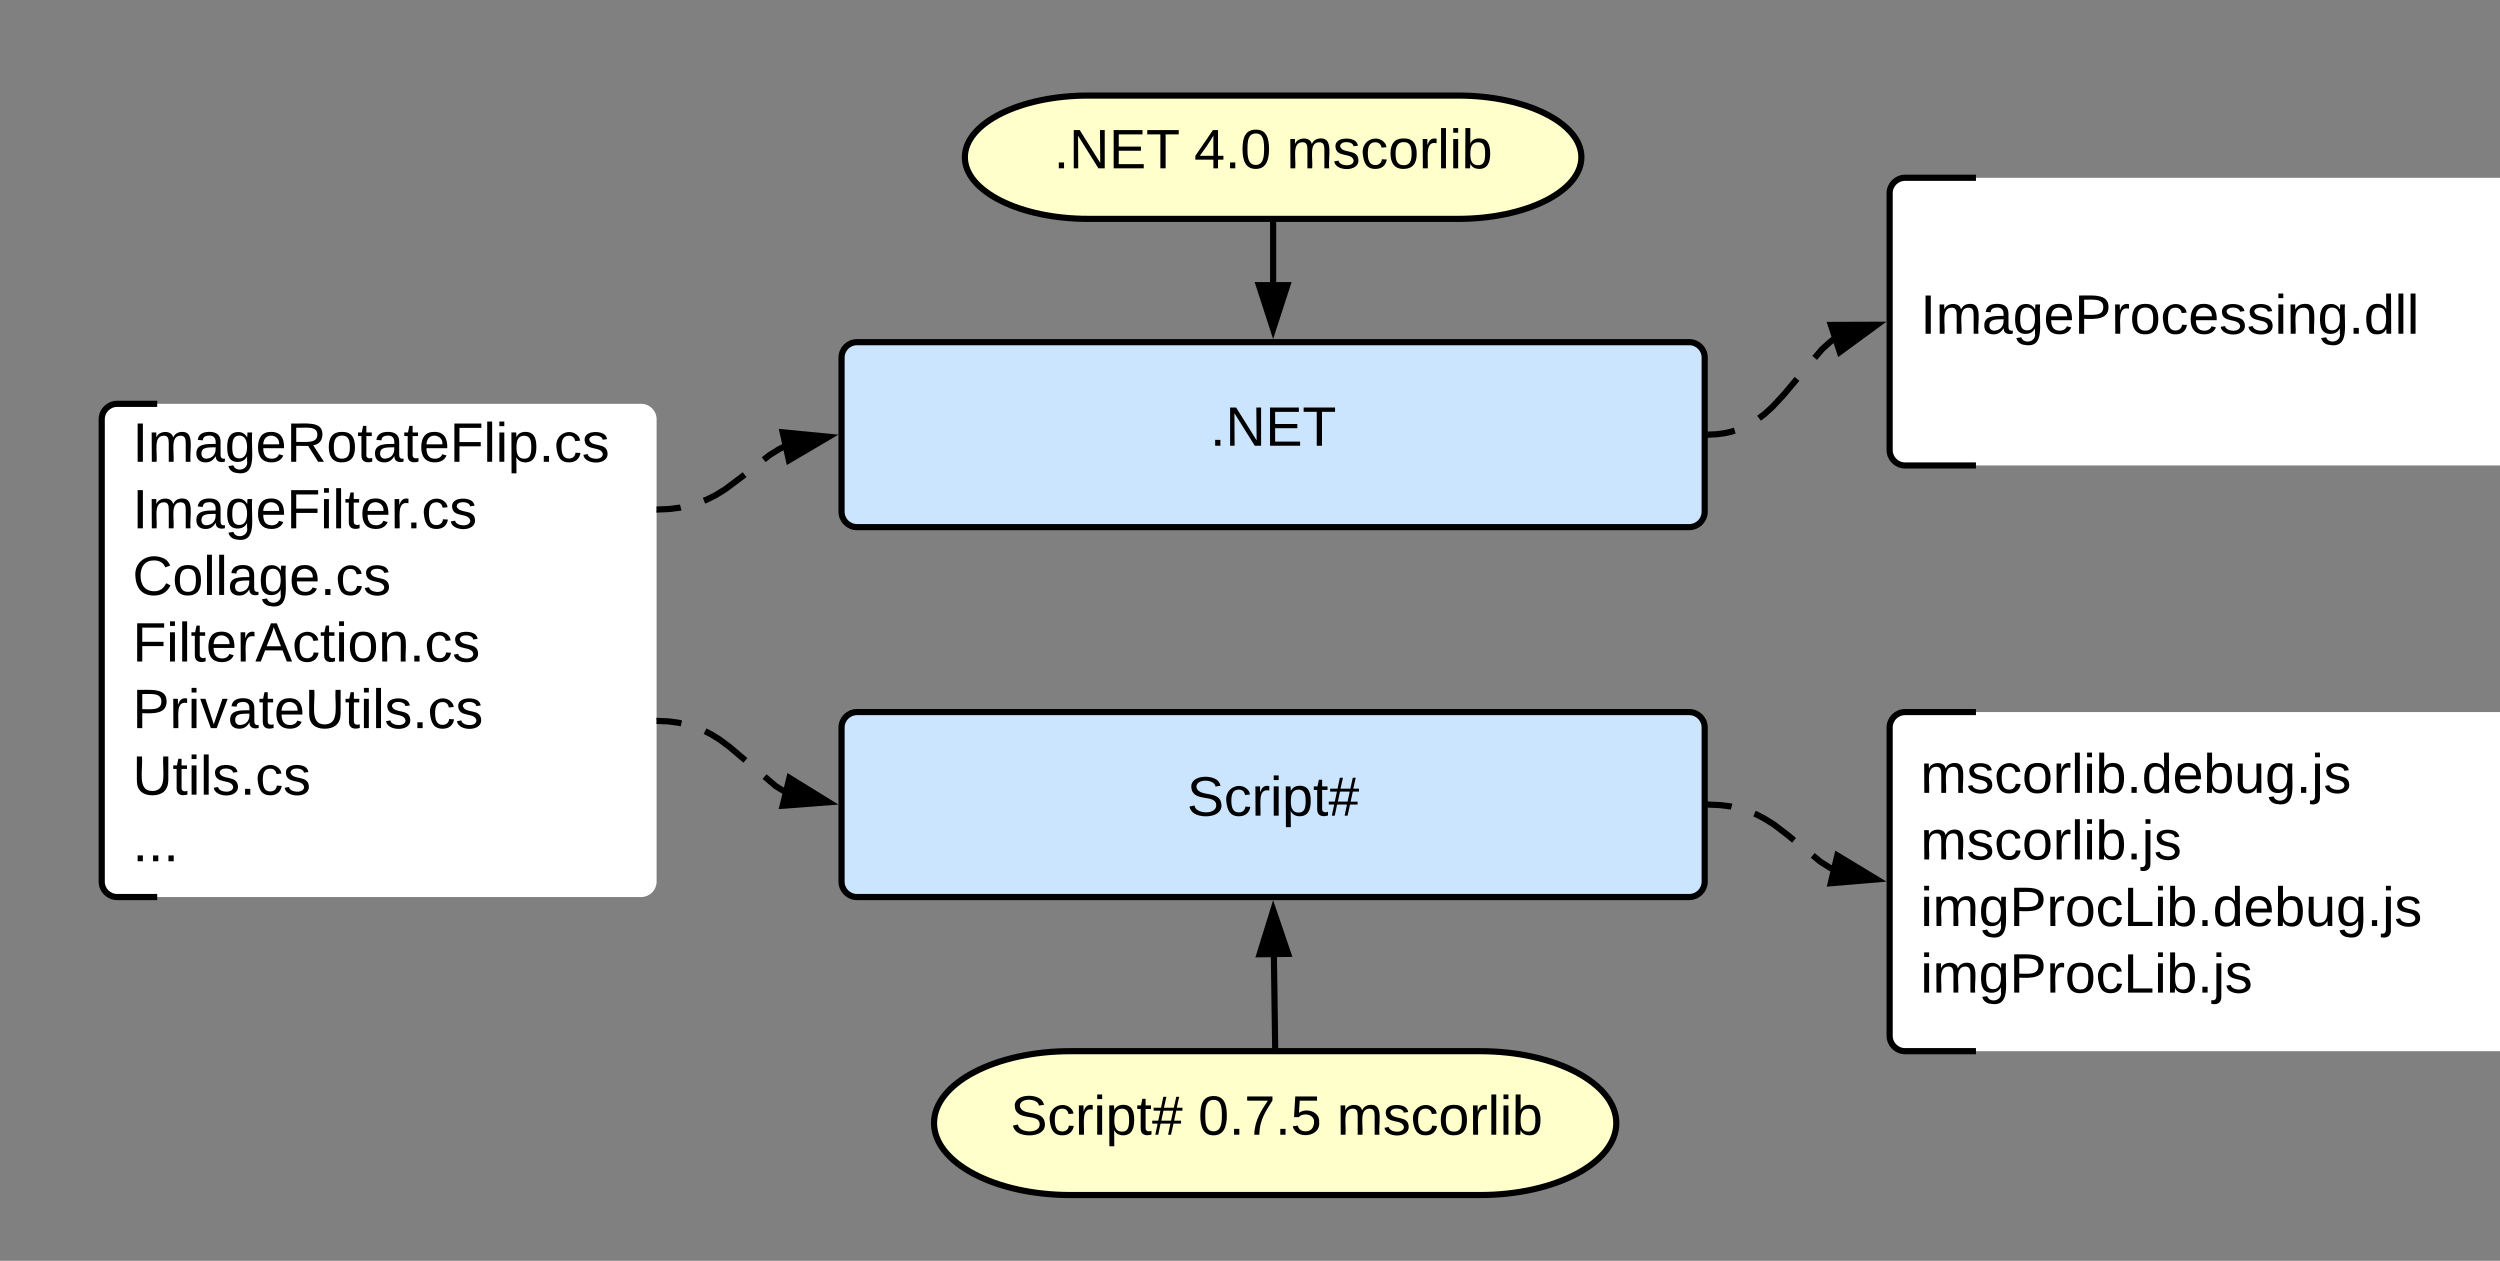 <svg xmlns="http://www.w3.org/2000/svg" xmlns:xlink="http://www.w3.org/1999/xlink" xmlns:lucid="lucid" width="811" height="409">
    <rect width="100%" height="100%" fill="#808080" stroke="none"/>
    <g transform="translate(-247 -159)" lucid:page-tab-id="0_0">
        <path d="M280 295c0-2.76 2.24-5 5-5h170c2.76 0 5 2.24 5 5v150c0 2.76-2.24 5-5 5H285c-2.76 0-5-2.24-5-5z" fill="#fff"/>
        <path d="M298 290h-13c-2.76 0-5 2.24-5 5v150c0 2.76 2.24 5 5 5h13" stroke="#000" stroke-width="2" fill="none"/>
        <use xlink:href="#a" transform="matrix(1,0,0,1,290,290) translate(0 18.8)"/>
        <use xlink:href="#b" transform="matrix(1,0,0,1,290,290) translate(0 40.4)"/>
        <use xlink:href="#c" transform="matrix(1,0,0,1,290,290) translate(0 62)"/>
        <use xlink:href="#d" transform="matrix(1,0,0,1,290,290) translate(0 83.6)"/>
        <use xlink:href="#e" transform="matrix(1,0,0,1,290,290) translate(0 105.2)"/>
        <use xlink:href="#f" transform="matrix(1,0,0,1,290,290) translate(0 126.8)"/>
        <use xlink:href="#g" transform="matrix(1,0,0,1,290,290) translate(0 148.4)"/>
        <path d="M460 392.86l3.75.15 3.23.42 2.88.62 2.67.82 2.55 1.02 2.56 1.3 2.73 1.67 3.3 2.44 14.96 12.7 2.73 1.7.1.05" fill="none"/>
        <path d="M460 392.86l3.75.15 3.23.42 1.07.23m7.67 2.55l1.92.97 2.73 1.68 3.3 2.44 5.14 4.37m6.2 5.25l3.63 3.1 2.73 1.67.1.05" stroke="#000" stroke-width="2" fill="none"/>
        <path d="M460.2 391.88l-.2.98v-1.02zM515.86 419.24l-14.96 1.14 2.2-9z"/>
        <path d="M519 420l-19.4 1.48 2.84-11.7zm-16.8-.73l10.5-.8-8.97-5.53z"/>
        <path d="M520 395c0-2.76 2.24-5 5-5h270c2.76 0 5 2.24 5 5v50c0 2.76-2.24 5-5 5H525c-2.76 0-5-2.24-5-5z" stroke="#000" stroke-width="2" fill="#cce5ff"/>
        <use xlink:href="#h" transform="matrix(1,0,0,1,540,390) translate(92.05 33.6)"/>
        <path d="M801 420l3.97.17 3.4.43 3 .66 2.76.86 2.66 1.1 2.68 1.37 3 1.87 4.26 3.26 10.8 8.8 2.98 1.88.9.48" fill="none"/>
        <path d="M801 420l3.97.17 3.4.43.36.1m7.42 2.25l.64.26 2.68 1.4 3 1.87 4.26 3.26 2.27 1.85m6.04 4.9l2.5 2.05 2.98 1.88.9.48" stroke="#000" stroke-width="2" fill="none"/>
        <path d="M801.18 419.02l-.36 1.96-.82-.15v-2.03zM855.85 444.26l-14.95 1.25 2.12-9z"/>
        <path d="M859 445l-19.4 1.63 2.76-11.7zm-16.8-.6l10.5-.88-9.02-5.46z"/>
        <path d="M860 395c0-2.76 2.24-5 5-5h270c2.76 0 5 2.24 5 5v100c0 2.76-2.24 5-5 5H865c-2.76 0-5-2.24-5-5z" fill="#fff"/>
        <path d="M888 390h-23c-2.76 0-5 2.24-5 5v100c0 2.76 2.24 5 5 5h23" stroke="#000" stroke-width="2" fill="none"/>
        <use xlink:href="#i" transform="matrix(1,0,0,1,870,390) translate(0 26.2)"/>
        <use xlink:href="#j" transform="matrix(1,0,0,1,870,390) translate(0 47.8)"/>
        <use xlink:href="#k" transform="matrix(1,0,0,1,870,390) translate(0 69.4)"/>
        <use xlink:href="#l" transform="matrix(1,0,0,1,870,390) translate(0 91)"/>
        <path d="M520 275c0-2.76 2.24-5 5-5h270c2.76 0 5 2.24 5 5v50c0 2.76-2.24 5-5 5H525c-2.76 0-5-2.24-5-5z" stroke="#000" stroke-width="2" fill="#cce5ff"/>
        <use xlink:href="#m" transform="matrix(1,0,0,1,540,270) translate(99.55 33.6)"/>
        <path d="M460 324.3l4.15-.18 3.52-.45 3.1-.67 2.87-.87 2.74-1.1 2.8-1.4 3.1-1.93 4.9-3.65 9.53-7.46 3.13-1.94 1.53-.77" fill="none"/>
        <path d="M460 324.3l4.15-.18 3.52-.45.16-.04m7.54-2.2l1-.4 2.8-1.4 3.12-1.93 4.87-3.65 1.38-1.08m6.2-4.85l1.96-1.53 3.13-1.94 1.53-.77" stroke="#000" stroke-width="2" fill="none"/>
        <path d="M460.17 325.27l-.17.03v-1.02zM515.84 300.7l-12.93 7.6-2-9.05z"/>
        <path d="M519 300l-16.77 9.86-2.6-11.74zm-15.4 6.74l9.08-5.35-10.5-1.03z"/>
        <path d="M860 221.67c0-2.76 2.24-5 5-5h270c2.76 0 5 2.24 5 5V305c0 2.76-2.24 5-5 5H865c-2.76 0-5-2.24-5-5z" fill="#fff"/>
        <path d="M888 216.67h-23c-2.76 0-5 2.24-5 5V305c0 2.76 2.24 5 5 5h23" stroke="#000" stroke-width="2" fill="none"/>
        <use xlink:href="#n" transform="matrix(1,0,0,1,870,216.667) translate(0 50.6)"/>
        <path d="M801 300l2.8-.12 2.48-.32 2.3-.5 2.16-.68 2.1-.85 2.07-1.07 2.14-1.34 2.28-1.72 2.63-2.38 3.63-3.9 12.47-14.8 2.63-2.38 1.32-1" fill="none"/>
        <path d="M801 300l2.8-.12 2.48-.32 2.3-.5 1.17-.37m7.88-4.02l1.7-1.28 2.62-2.38 3.63-3.9 4.37-5.2m5.72-6.8l2.38-2.8 2.63-2.38 1.32-1" stroke="#000" stroke-width="2" fill="none"/>
        <path d="M801.26 300.97l-1.26.33v-2.07l.74-.2zM843.83 273.2l-2.9-8.8 15-.05z"/>
        <path d="M843.3 274.83l-3.75-11.42 19.45-.07zm-1-9.43l2.05 6.2 8.5-6.24z"/>
        <path d="M720 190c22.1 0 40 8.95 40 20s-17.9 20-40 20H600c-22.1 0-40-8.95-40-20s17.9-20 40-20z" stroke="#000" stroke-width="2" fill="#ffc"/>
        <use xlink:href="#o" transform="matrix(1,0,0,1,580,190) translate(8.825 23.6)"/>
        <use xlink:href="#p" transform="matrix(1,0,0,1,580,190) translate(54.375 23.6)"/>
        <use xlink:href="#q" transform="matrix(1,0,0,1,580,190) translate(84.375 23.6)"/>
        <path d="M727.07 500c24.44 0 44.26 10.45 44.26 23.33 0 12.9-19.82 23.34-44.26 23.34h-132.8c-24.45 0-44.27-10.45-44.27-23.34 0-12.88 19.82-23.33 44.27-23.33z" stroke="#000" stroke-width="2" fill="#ffc"/>
        <g>
            <use xlink:href="#r" transform="matrix(1,0,0,1,572.133,500) translate(2.65 27.1)"/>
            <use xlink:href="#s" transform="matrix(1,0,0,1,572.133,500) translate(63.55 27.1)"/>
            <use xlink:href="#q" transform="matrix(1,0,0,1,572.133,500) translate(108.55 27.1)"/>
        </g>
        <path d="M660 231v19.76" stroke="#000" stroke-width="2" fill="none"/>
        <path d="M661 231h-2v-1h2zM660 265.76l-4.64-14.26h9.28z"/>
        <path d="M660 269l-6-18.5h12zm-3.26-16.5l3.26 10.03 3.26-10.03z"/>
        <path d="M660.67 499l-.42-29.77" stroke="#000" stroke-width="2" fill="none"/>
        <path d="M661.68 500h-2v-1h2zM664.88 468.44l-9.27.12 4.44-14.32z"/>
        <path d="M666.27 469.42l-12.02.16L660 451zm-9.3-1.87l6.52-.1-3.4-9.98z"/>
        <defs>
            <path d="M33 0v-248h34V0H33" id="t"/>
            <path d="M210-169c-67 3-38 105-44 169h-31v-121c0-29-5-50-35-48C34-165 62-65 56 0H25l-1-190h30c1 10-1 24 2 32 10-44 99-50 107 0 11-21 27-35 58-36 85-2 47 119 55 194h-31v-121c0-29-5-49-35-48" id="u"/>
            <path d="M141-36C126-15 110 5 73 4 37 3 15-17 15-53c-1-64 63-63 125-63 3-35-9-54-41-54-24 1-41 7-42 31l-33-3c5-37 33-52 76-52 45 0 72 20 72 64v82c-1 20 7 32 28 27v20c-31 9-61-2-59-35zM48-53c0 20 12 33 32 33 41-3 63-29 60-74-43 2-92-5-92 41" id="v"/>
            <path d="M177-190C167-65 218 103 67 71c-23-6-38-20-44-43l32-5c15 47 100 32 89-28v-30C133-14 115 1 83 1 29 1 15-40 15-95c0-56 16-97 71-98 29-1 48 16 59 35 1-10 0-23 2-32h30zM94-22c36 0 50-32 50-73 0-42-14-75-50-75-39 0-46 34-46 75s6 73 46 73" id="w"/>
            <path d="M100-194c63 0 86 42 84 106H49c0 40 14 67 53 68 26 1 43-12 49-29l28 8c-11 28-37 45-77 45C44 4 14-33 15-96c1-61 26-98 85-98zm52 81c6-60-76-77-97-28-3 7-6 17-6 28h103" id="x"/>
            <path d="M233-177c-1 41-23 64-60 70L243 0h-38l-65-103H63V0H30v-248c88 3 205-21 203 71zM63-129c60-2 137 13 137-47 0-61-80-42-137-45v92" id="y"/>
            <path d="M100-194c62-1 85 37 85 99 1 63-27 99-86 99S16-35 15-95c0-66 28-99 85-99zM99-20c44 1 53-31 53-75 0-43-8-75-51-75s-53 32-53 75 10 74 51 75" id="z"/>
            <path d="M59-47c-2 24 18 29 38 22v24C64 9 27 4 27-40v-127H5v-23h24l9-43h21v43h35v23H59v120" id="A"/>
            <path d="M63-220v92h138v28H63V0H30v-248h175v28H63" id="B"/>
            <path d="M24 0v-261h32V0H24" id="C"/>
            <path d="M24-231v-30h32v30H24zM24 0v-190h32V0H24" id="D"/>
            <path d="M115-194c55 1 70 41 70 98S169 2 115 4C84 4 66-9 55-30l1 105H24l-1-265h31l2 30c10-21 28-34 59-34zm-8 174c40 0 45-34 45-75s-6-73-45-74c-42 0-51 32-51 76 0 43 10 73 51 73" id="E"/>
            <path d="M33 0v-38h34V0H33" id="F"/>
            <path d="M96-169c-40 0-48 33-48 73s9 75 48 75c24 0 41-14 43-38l32 2c-6 37-31 61-74 61-59 0-76-41-82-99-10-93 101-131 147-64 4 7 5 14 7 22l-32 3c-4-21-16-35-41-35" id="G"/>
            <path d="M135-143c-3-34-86-38-87 0 15 53 115 12 119 90S17 21 10-45l28-5c4 36 97 45 98 0-10-56-113-15-118-90-4-57 82-63 122-42 12 7 21 19 24 35" id="H"/>
            <g id="a">
                <use transform="matrix(0.05,0,0,0.05,0,0)" xlink:href="#t"/>
                <use transform="matrix(0.05,0,0,0.05,5,0)" xlink:href="#u"/>
                <use transform="matrix(0.05,0,0,0.05,19.95,0)" xlink:href="#v"/>
                <use transform="matrix(0.05,0,0,0.05,29.95,0)" xlink:href="#w"/>
                <use transform="matrix(0.05,0,0,0.05,39.95,0)" xlink:href="#x"/>
                <use transform="matrix(0.05,0,0,0.05,49.95,0)" xlink:href="#y"/>
                <use transform="matrix(0.05,0,0,0.05,62.9,0)" xlink:href="#z"/>
                <use transform="matrix(0.05,0,0,0.05,72.9,0)" xlink:href="#A"/>
                <use transform="matrix(0.05,0,0,0.05,77.9,0)" xlink:href="#v"/>
                <use transform="matrix(0.05,0,0,0.05,87.9,0)" xlink:href="#A"/>
                <use transform="matrix(0.05,0,0,0.05,92.9,0)" xlink:href="#x"/>
                <use transform="matrix(0.05,0,0,0.05,102.9,0)" xlink:href="#B"/>
                <use transform="matrix(0.05,0,0,0.05,113.85,0)" xlink:href="#C"/>
                <use transform="matrix(0.05,0,0,0.05,117.8,0)" xlink:href="#D"/>
                <use transform="matrix(0.05,0,0,0.05,121.75,0)" xlink:href="#E"/>
                <use transform="matrix(0.05,0,0,0.05,131.75,0)" xlink:href="#F"/>
                <use transform="matrix(0.05,0,0,0.05,136.75,0)" xlink:href="#G"/>
                <use transform="matrix(0.05,0,0,0.05,145.75,0)" xlink:href="#H"/>
            </g>
            <path d="M114-163C36-179 61-72 57 0H25l-1-190h30c1 12-1 29 2 39 6-27 23-49 58-41v29" id="I"/>
            <g id="b">
                <use transform="matrix(0.05,0,0,0.05,0,0)" xlink:href="#t"/>
                <use transform="matrix(0.05,0,0,0.05,5,0)" xlink:href="#u"/>
                <use transform="matrix(0.05,0,0,0.05,19.95,0)" xlink:href="#v"/>
                <use transform="matrix(0.05,0,0,0.05,29.95,0)" xlink:href="#w"/>
                <use transform="matrix(0.05,0,0,0.05,39.95,0)" xlink:href="#x"/>
                <use transform="matrix(0.05,0,0,0.05,49.95,0)" xlink:href="#B"/>
                <use transform="matrix(0.05,0,0,0.05,60.9,0)" xlink:href="#D"/>
                <use transform="matrix(0.05,0,0,0.05,64.85,0)" xlink:href="#C"/>
                <use transform="matrix(0.05,0,0,0.05,68.8,0)" xlink:href="#A"/>
                <use transform="matrix(0.05,0,0,0.05,73.8,0)" xlink:href="#x"/>
                <use transform="matrix(0.05,0,0,0.05,83.8,0)" xlink:href="#I"/>
                <use transform="matrix(0.05,0,0,0.05,88.75,0)" xlink:href="#F"/>
                <use transform="matrix(0.05,0,0,0.05,93.75,0)" xlink:href="#G"/>
                <use transform="matrix(0.05,0,0,0.05,102.75,0)" xlink:href="#H"/>
            </g>
            <path d="M212-179c-10-28-35-45-73-45-59 0-87 40-87 99 0 60 29 101 89 101 43 0 62-24 78-52l27 14C228-24 195 4 139 4 59 4 22-46 18-125c-6-104 99-153 187-111 19 9 31 26 39 46" id="J"/>
            <g id="c">
                <use transform="matrix(0.05,0,0,0.05,0,0)" xlink:href="#J"/>
                <use transform="matrix(0.05,0,0,0.05,12.95,0)" xlink:href="#z"/>
                <use transform="matrix(0.05,0,0,0.05,22.95,0)" xlink:href="#C"/>
                <use transform="matrix(0.05,0,0,0.05,26.9,0)" xlink:href="#C"/>
                <use transform="matrix(0.05,0,0,0.05,30.85,0)" xlink:href="#v"/>
                <use transform="matrix(0.05,0,0,0.05,40.85,0)" xlink:href="#w"/>
                <use transform="matrix(0.05,0,0,0.05,50.85,0)" xlink:href="#x"/>
                <use transform="matrix(0.05,0,0,0.05,60.85,0)" xlink:href="#F"/>
                <use transform="matrix(0.05,0,0,0.05,65.85,0)" xlink:href="#G"/>
                <use transform="matrix(0.05,0,0,0.05,74.85,0)" xlink:href="#H"/>
            </g>
            <path d="M205 0l-28-72H64L36 0H1l101-248h38L239 0h-34zm-38-99l-47-123c-12 45-31 82-46 123h93" id="K"/>
            <path d="M117-194c89-4 53 116 60 194h-32v-121c0-31-8-49-39-48C34-167 62-67 57 0H25l-1-190h30c1 10-1 24 2 32 11-22 29-35 61-36" id="L"/>
            <g id="d">
                <use transform="matrix(0.05,0,0,0.05,0,0)" xlink:href="#B"/>
                <use transform="matrix(0.05,0,0,0.05,10.95,0)" xlink:href="#D"/>
                <use transform="matrix(0.05,0,0,0.05,14.9,0)" xlink:href="#C"/>
                <use transform="matrix(0.05,0,0,0.05,18.85,0)" xlink:href="#A"/>
                <use transform="matrix(0.05,0,0,0.05,23.85,0)" xlink:href="#x"/>
                <use transform="matrix(0.05,0,0,0.05,33.85,0)" xlink:href="#I"/>
                <use transform="matrix(0.05,0,0,0.05,39.8,0)" xlink:href="#K"/>
                <use transform="matrix(0.05,0,0,0.05,51.8,0)" xlink:href="#G"/>
                <use transform="matrix(0.05,0,0,0.05,60.8,0)" xlink:href="#A"/>
                <use transform="matrix(0.05,0,0,0.05,65.8,0)" xlink:href="#D"/>
                <use transform="matrix(0.05,0,0,0.05,69.75,0)" xlink:href="#z"/>
                <use transform="matrix(0.05,0,0,0.05,79.75,0)" xlink:href="#L"/>
                <use transform="matrix(0.05,0,0,0.05,89.75,0)" xlink:href="#F"/>
                <use transform="matrix(0.05,0,0,0.05,94.75,0)" xlink:href="#G"/>
                <use transform="matrix(0.05,0,0,0.05,103.75,0)" xlink:href="#H"/>
            </g>
            <path d="M30-248c87 1 191-15 191 75 0 78-77 80-158 76V0H30v-248zm33 125c57 0 124 11 124-50 0-59-68-47-124-48v98" id="M"/>
            <path d="M108 0H70L1-190h34L89-25l56-165h34" id="N"/>
            <path d="M232-93c-1 65-40 97-104 97C67 4 28-28 28-90v-158h33c8 89-33 224 67 224 102 0 64-133 71-224h33v155" id="O"/>
            <g id="e">
                <use transform="matrix(0.05,0,0,0.05,0,0)" xlink:href="#M"/>
                <use transform="matrix(0.05,0,0,0.05,12,0)" xlink:href="#I"/>
                <use transform="matrix(0.05,0,0,0.05,17.95,0)" xlink:href="#D"/>
                <use transform="matrix(0.05,0,0,0.05,21.9,0)" xlink:href="#N"/>
                <use transform="matrix(0.05,0,0,0.05,30.9,0)" xlink:href="#v"/>
                <use transform="matrix(0.05,0,0,0.05,40.9,0)" xlink:href="#A"/>
                <use transform="matrix(0.05,0,0,0.05,45.9,0)" xlink:href="#x"/>
                <use transform="matrix(0.05,0,0,0.05,55.9,0)" xlink:href="#O"/>
                <use transform="matrix(0.05,0,0,0.05,68.85,0)" xlink:href="#A"/>
                <use transform="matrix(0.05,0,0,0.05,73.85,0)" xlink:href="#D"/>
                <use transform="matrix(0.05,0,0,0.05,77.8,0)" xlink:href="#C"/>
                <use transform="matrix(0.05,0,0,0.05,81.75,0)" xlink:href="#H"/>
                <use transform="matrix(0.05,0,0,0.05,90.75,0)" xlink:href="#F"/>
                <use transform="matrix(0.05,0,0,0.05,95.75,0)" xlink:href="#G"/>
                <use transform="matrix(0.05,0,0,0.05,104.75,0)" xlink:href="#H"/>
            </g>
            <g id="f">
                <use transform="matrix(0.05,0,0,0.05,0,0)" xlink:href="#O"/>
                <use transform="matrix(0.05,0,0,0.05,12.95,0)" xlink:href="#A"/>
                <use transform="matrix(0.05,0,0,0.05,17.95,0)" xlink:href="#D"/>
                <use transform="matrix(0.05,0,0,0.05,21.9,0)" xlink:href="#C"/>
                <use transform="matrix(0.05,0,0,0.05,25.85,0)" xlink:href="#H"/>
                <use transform="matrix(0.05,0,0,0.05,34.85,0)" xlink:href="#F"/>
                <use transform="matrix(0.05,0,0,0.05,39.85,0)" xlink:href="#G"/>
                <use transform="matrix(0.05,0,0,0.05,48.85,0)" xlink:href="#H"/>
            </g>
            <g id="g">
                <use transform="matrix(0.05,0,0,0.05,0,0)" xlink:href="#F"/>
                <use transform="matrix(0.05,0,0,0.05,5,0)" xlink:href="#F"/>
                <use transform="matrix(0.05,0,0,0.05,10,0)" xlink:href="#F"/>
            </g>
            <path d="M185-189c-5-48-123-54-124 2 14 75 158 14 163 119 3 78-121 87-175 55-17-10-28-26-33-46l33-7c5 56 141 63 141-1 0-78-155-14-162-118-5-82 145-84 179-34 5 7 8 16 11 25" id="P"/>
            <path d="M158-156l-14 65h45v19h-49L124 0h-19l15-72H56L41 0H22l15-72H2v-19h39l14-65H11v-19h48l15-71h20l-16 71h64l16-71h19l-16 71h37v19h-40zm-83 0L61-91h63l14-65H75" id="Q"/>
            <g id="h">
                <use transform="matrix(0.05,0,0,0.05,0,0)" xlink:href="#P"/>
                <use transform="matrix(0.05,0,0,0.05,12,0)" xlink:href="#G"/>
                <use transform="matrix(0.05,0,0,0.05,21,0)" xlink:href="#I"/>
                <use transform="matrix(0.05,0,0,0.05,26.95,0)" xlink:href="#D"/>
                <use transform="matrix(0.05,0,0,0.05,30.9,0)" xlink:href="#E"/>
                <use transform="matrix(0.05,0,0,0.05,40.9,0)" xlink:href="#A"/>
                <use transform="matrix(0.05,0,0,0.05,45.9,0)" xlink:href="#Q"/>
            </g>
            <path d="M115-194c53 0 69 39 70 98 0 66-23 100-70 100C84 3 66-7 56-30L54 0H23l1-261h32v101c10-23 28-34 59-34zm-8 174c40 0 45-34 45-75 0-40-5-75-45-74-42 0-51 32-51 76 0 43 10 73 51 73" id="R"/>
            <path d="M85-194c31 0 48 13 60 33l-1-100h32l1 261h-30c-2-10 0-23-3-31C134-8 116 4 85 4 32 4 16-35 15-94c0-66 23-100 70-100zm9 24c-40 0-46 34-46 75 0 40 6 74 45 74 42 0 51-32 51-76 0-42-9-74-50-73" id="S"/>
            <path d="M84 4C-5 8 30-112 23-190h32v120c0 31 7 50 39 49 72-2 45-101 50-169h31l1 190h-30c-1-10 1-25-2-33-11 22-28 36-60 37" id="T"/>
            <path d="M24-231v-30h32v30H24zM-9 49c24 4 33-6 33-30v-209h32V24c2 40-23 58-65 49V49" id="U"/>
            <g id="i">
                <use transform="matrix(0.05,0,0,0.05,0,0)" xlink:href="#u"/>
                <use transform="matrix(0.05,0,0,0.05,14.95,0)" xlink:href="#H"/>
                <use transform="matrix(0.05,0,0,0.05,23.95,0)" xlink:href="#G"/>
                <use transform="matrix(0.05,0,0,0.05,32.95,0)" xlink:href="#z"/>
                <use transform="matrix(0.05,0,0,0.05,42.95,0)" xlink:href="#I"/>
                <use transform="matrix(0.05,0,0,0.05,48.9,0)" xlink:href="#C"/>
                <use transform="matrix(0.05,0,0,0.05,52.85,0)" xlink:href="#D"/>
                <use transform="matrix(0.05,0,0,0.05,56.8,0)" xlink:href="#R"/>
                <use transform="matrix(0.05,0,0,0.05,66.8,0)" xlink:href="#F"/>
                <use transform="matrix(0.05,0,0,0.05,71.8,0)" xlink:href="#S"/>
                <use transform="matrix(0.05,0,0,0.05,81.8,0)" xlink:href="#x"/>
                <use transform="matrix(0.05,0,0,0.05,91.8,0)" xlink:href="#R"/>
                <use transform="matrix(0.05,0,0,0.05,101.8,0)" xlink:href="#T"/>
                <use transform="matrix(0.05,0,0,0.05,111.8,0)" xlink:href="#w"/>
                <use transform="matrix(0.05,0,0,0.05,121.8,0)" xlink:href="#F"/>
                <use transform="matrix(0.05,0,0,0.05,126.8,0)" xlink:href="#U"/>
                <use transform="matrix(0.05,0,0,0.05,130.75,0)" xlink:href="#H"/>
            </g>
            <g id="j">
                <use transform="matrix(0.05,0,0,0.05,0,0)" xlink:href="#u"/>
                <use transform="matrix(0.05,0,0,0.05,14.95,0)" xlink:href="#H"/>
                <use transform="matrix(0.05,0,0,0.05,23.95,0)" xlink:href="#G"/>
                <use transform="matrix(0.05,0,0,0.05,32.95,0)" xlink:href="#z"/>
                <use transform="matrix(0.05,0,0,0.05,42.95,0)" xlink:href="#I"/>
                <use transform="matrix(0.05,0,0,0.05,48.9,0)" xlink:href="#C"/>
                <use transform="matrix(0.05,0,0,0.05,52.85,0)" xlink:href="#D"/>
                <use transform="matrix(0.05,0,0,0.05,56.8,0)" xlink:href="#R"/>
                <use transform="matrix(0.05,0,0,0.05,66.8,0)" xlink:href="#F"/>
                <use transform="matrix(0.05,0,0,0.05,71.8,0)" xlink:href="#U"/>
                <use transform="matrix(0.05,0,0,0.05,75.75,0)" xlink:href="#H"/>
            </g>
            <path d="M30 0v-248h33v221h125V0H30" id="V"/>
            <g id="k">
                <use transform="matrix(0.05,0,0,0.05,0,0)" xlink:href="#D"/>
                <use transform="matrix(0.05,0,0,0.05,3.95,0)" xlink:href="#u"/>
                <use transform="matrix(0.05,0,0,0.05,18.9,0)" xlink:href="#w"/>
                <use transform="matrix(0.05,0,0,0.05,28.9,0)" xlink:href="#M"/>
                <use transform="matrix(0.05,0,0,0.05,40.9,0)" xlink:href="#I"/>
                <use transform="matrix(0.05,0,0,0.05,46.85,0)" xlink:href="#z"/>
                <use transform="matrix(0.05,0,0,0.05,56.85,0)" xlink:href="#G"/>
                <use transform="matrix(0.05,0,0,0.05,65.85,0)" xlink:href="#V"/>
                <use transform="matrix(0.05,0,0,0.05,75.85,0)" xlink:href="#D"/>
                <use transform="matrix(0.05,0,0,0.05,79.8,0)" xlink:href="#R"/>
                <use transform="matrix(0.05,0,0,0.05,89.8,0)" xlink:href="#F"/>
                <use transform="matrix(0.05,0,0,0.05,94.8,0)" xlink:href="#S"/>
                <use transform="matrix(0.05,0,0,0.05,104.8,0)" xlink:href="#x"/>
                <use transform="matrix(0.05,0,0,0.05,114.8,0)" xlink:href="#R"/>
                <use transform="matrix(0.05,0,0,0.05,124.8,0)" xlink:href="#T"/>
                <use transform="matrix(0.05,0,0,0.05,134.8,0)" xlink:href="#w"/>
                <use transform="matrix(0.05,0,0,0.05,144.8,0)" xlink:href="#F"/>
                <use transform="matrix(0.05,0,0,0.05,149.8,0)" xlink:href="#U"/>
                <use transform="matrix(0.05,0,0,0.05,153.75,0)" xlink:href="#H"/>
            </g>
            <g id="l">
                <use transform="matrix(0.05,0,0,0.05,0,0)" xlink:href="#D"/>
                <use transform="matrix(0.05,0,0,0.05,3.95,0)" xlink:href="#u"/>
                <use transform="matrix(0.05,0,0,0.05,18.9,0)" xlink:href="#w"/>
                <use transform="matrix(0.05,0,0,0.05,28.9,0)" xlink:href="#M"/>
                <use transform="matrix(0.05,0,0,0.05,40.9,0)" xlink:href="#I"/>
                <use transform="matrix(0.05,0,0,0.05,46.85,0)" xlink:href="#z"/>
                <use transform="matrix(0.05,0,0,0.05,56.85,0)" xlink:href="#G"/>
                <use transform="matrix(0.05,0,0,0.05,65.85,0)" xlink:href="#V"/>
                <use transform="matrix(0.05,0,0,0.05,75.85,0)" xlink:href="#D"/>
                <use transform="matrix(0.05,0,0,0.05,79.8,0)" xlink:href="#R"/>
                <use transform="matrix(0.05,0,0,0.05,89.8,0)" xlink:href="#F"/>
                <use transform="matrix(0.05,0,0,0.05,94.8,0)" xlink:href="#U"/>
                <use transform="matrix(0.05,0,0,0.05,98.75,0)" xlink:href="#H"/>
            </g>
            <path d="M190 0L58-211 59 0H30v-248h39L202-35l-2-213h31V0h-41" id="W"/>
            <path d="M30 0v-248h187v28H63v79h144v27H63v87h162V0H30" id="X"/>
            <path d="M127-220V0H93v-220H8v-28h204v28h-85" id="Y"/>
            <g id="m">
                <use transform="matrix(0.05,0,0,0.05,0,0)" xlink:href="#F"/>
                <use transform="matrix(0.05,0,0,0.05,5,0)" xlink:href="#W"/>
                <use transform="matrix(0.05,0,0,0.05,17.95,0)" xlink:href="#X"/>
                <use transform="matrix(0.05,0,0,0.05,29.95,0)" xlink:href="#Y"/>
            </g>
            <g id="n">
                <use transform="matrix(0.05,0,0,0.05,0,0)" xlink:href="#t"/>
                <use transform="matrix(0.05,0,0,0.05,5,0)" xlink:href="#u"/>
                <use transform="matrix(0.05,0,0,0.05,19.95,0)" xlink:href="#v"/>
                <use transform="matrix(0.05,0,0,0.05,29.95,0)" xlink:href="#w"/>
                <use transform="matrix(0.05,0,0,0.05,39.95,0)" xlink:href="#x"/>
                <use transform="matrix(0.05,0,0,0.05,49.95,0)" xlink:href="#M"/>
                <use transform="matrix(0.05,0,0,0.05,61.95,0)" xlink:href="#I"/>
                <use transform="matrix(0.05,0,0,0.05,67.9,0)" xlink:href="#z"/>
                <use transform="matrix(0.05,0,0,0.05,77.9,0)" xlink:href="#G"/>
                <use transform="matrix(0.05,0,0,0.05,86.9,0)" xlink:href="#x"/>
                <use transform="matrix(0.05,0,0,0.05,96.9,0)" xlink:href="#H"/>
                <use transform="matrix(0.05,0,0,0.05,105.9,0)" xlink:href="#H"/>
                <use transform="matrix(0.05,0,0,0.05,114.9,0)" xlink:href="#D"/>
                <use transform="matrix(0.05,0,0,0.05,118.85,0)" xlink:href="#L"/>
                <use transform="matrix(0.05,0,0,0.05,128.85,0)" xlink:href="#w"/>
                <use transform="matrix(0.05,0,0,0.05,138.85,0)" xlink:href="#F"/>
                <use transform="matrix(0.05,0,0,0.05,143.85,0)" xlink:href="#S"/>
                <use transform="matrix(0.05,0,0,0.05,153.85,0)" xlink:href="#C"/>
                <use transform="matrix(0.05,0,0,0.05,157.8,0)" xlink:href="#C"/>
            </g>
            <g id="o">
                <use transform="matrix(0.05,0,0,0.05,0,0)" xlink:href="#F"/>
                <use transform="matrix(0.05,0,0,0.05,5,0)" xlink:href="#W"/>
                <use transform="matrix(0.05,0,0,0.05,17.95,0)" xlink:href="#X"/>
                <use transform="matrix(0.05,0,0,0.05,29.95,0)" xlink:href="#Y"/>
            </g>
            <path d="M155-56V0h-30v-56H8v-25l114-167h33v167h35v25h-35zm-30-156c-27 46-58 90-88 131h88v-131" id="Z"/>
            <path d="M101-251c68 0 85 55 85 127S166 4 100 4C33 4 14-52 14-124c0-73 17-127 87-127zm-1 229c47 0 54-49 54-102s-4-102-53-102c-51 0-55 48-55 102 0 53 5 102 54 102" id="aa"/>
            <g id="p">
                <use transform="matrix(0.05,0,0,0.05,0,0)" xlink:href="#Z"/>
                <use transform="matrix(0.05,0,0,0.05,10,0)" xlink:href="#F"/>
                <use transform="matrix(0.05,0,0,0.05,15,0)" xlink:href="#aa"/>
            </g>
            <g id="q">
                <use transform="matrix(0.05,0,0,0.05,0,0)" xlink:href="#u"/>
                <use transform="matrix(0.05,0,0,0.05,14.95,0)" xlink:href="#H"/>
                <use transform="matrix(0.05,0,0,0.05,23.95,0)" xlink:href="#G"/>
                <use transform="matrix(0.05,0,0,0.05,32.95,0)" xlink:href="#z"/>
                <use transform="matrix(0.05,0,0,0.05,42.95,0)" xlink:href="#I"/>
                <use transform="matrix(0.05,0,0,0.05,48.9,0)" xlink:href="#C"/>
                <use transform="matrix(0.05,0,0,0.05,52.85,0)" xlink:href="#D"/>
                <use transform="matrix(0.05,0,0,0.05,56.8,0)" xlink:href="#R"/>
            </g>
            <g id="r">
                <use transform="matrix(0.05,0,0,0.05,0,0)" xlink:href="#P"/>
                <use transform="matrix(0.05,0,0,0.05,12,0)" xlink:href="#G"/>
                <use transform="matrix(0.05,0,0,0.05,21,0)" xlink:href="#I"/>
                <use transform="matrix(0.05,0,0,0.05,26.95,0)" xlink:href="#D"/>
                <use transform="matrix(0.05,0,0,0.05,30.9,0)" xlink:href="#E"/>
                <use transform="matrix(0.05,0,0,0.05,40.9,0)" xlink:href="#A"/>
                <use transform="matrix(0.05,0,0,0.05,45.9,0)" xlink:href="#Q"/>
            </g>
            <path d="M64 0c3-98 48-159 88-221H18v-27h164v26C143-157 98-101 97 0H64" id="ab"/>
            <path d="M54-142c48-35 137-8 131 61C196 18 31 33 14-55l32-4c7 23 22 37 52 37 35-1 51-22 54-58 4-55-73-65-99-34H22l8-134h141v27H59" id="ac"/>
            <g id="s">
                <use transform="matrix(0.05,0,0,0.05,0,0)" xlink:href="#aa"/>
                <use transform="matrix(0.05,0,0,0.05,10,0)" xlink:href="#F"/>
                <use transform="matrix(0.05,0,0,0.05,15,0)" xlink:href="#ab"/>
                <use transform="matrix(0.05,0,0,0.05,25,0)" xlink:href="#F"/>
                <use transform="matrix(0.05,0,0,0.05,30,0)" xlink:href="#ac"/>
            </g>
        </defs>
    </g>
</svg>